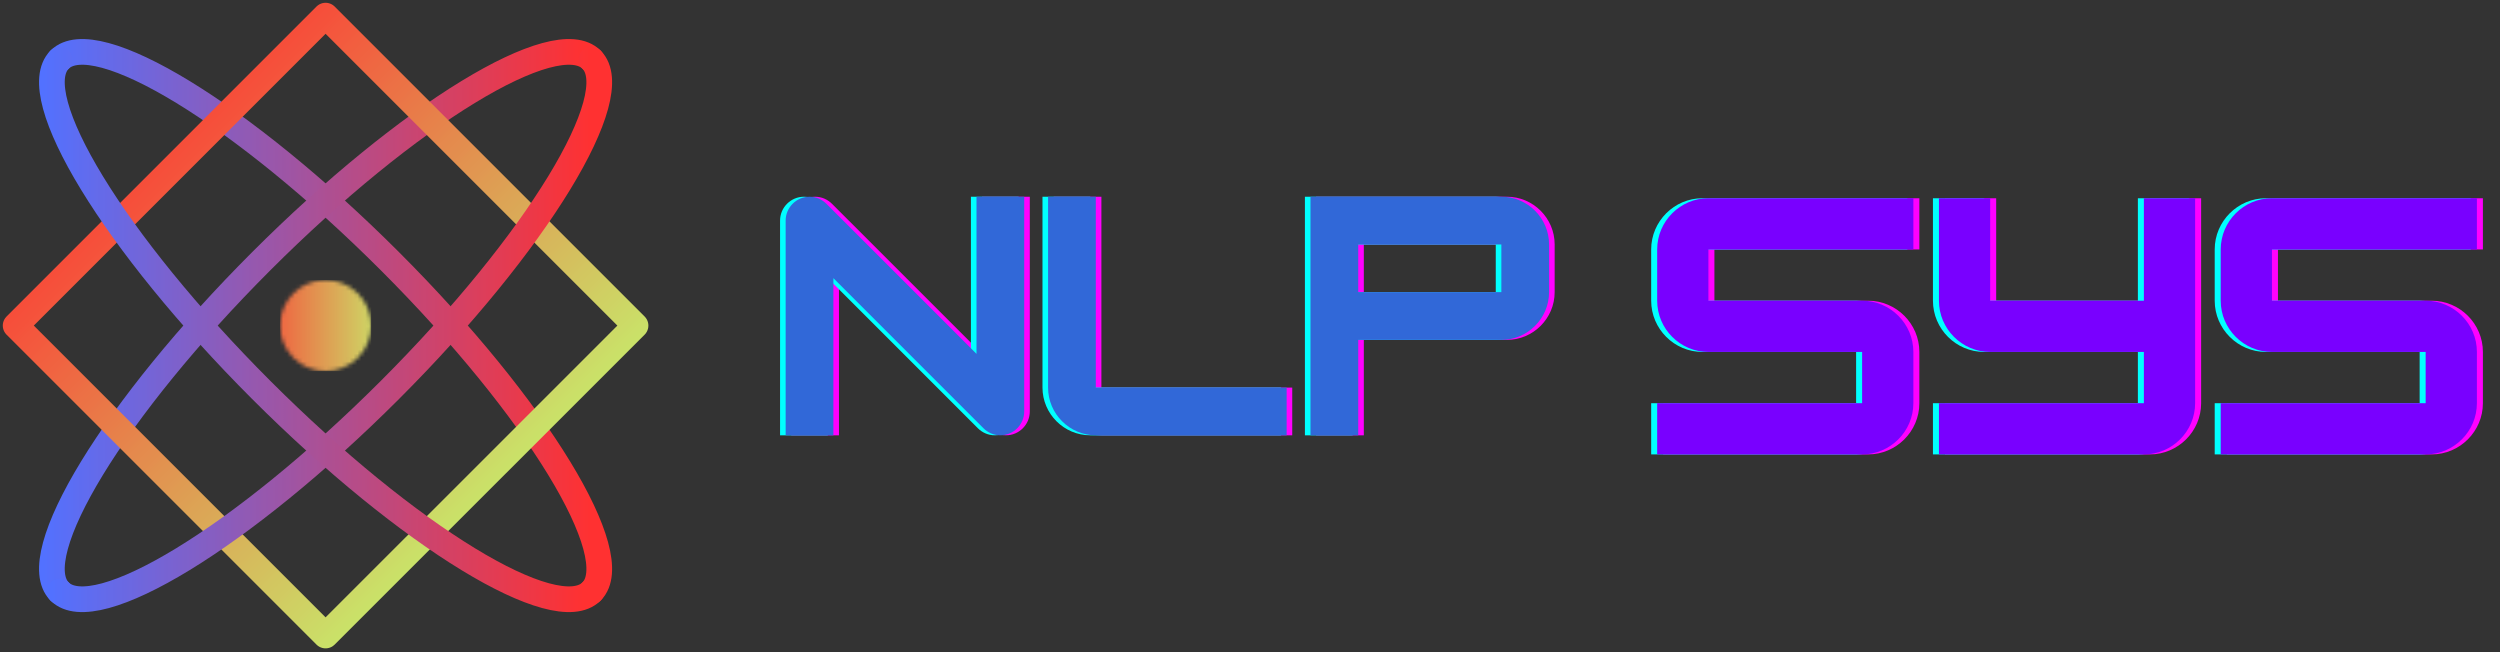 <svg width="640" height="167" viewBox="0 0 640 167" fill="none" xmlns="http://www.w3.org/2000/svg">
<rect x="0" y="0" width="640" height="167" fill="#333333" stroke="none"/>
<path d="M15.264 15.266C24.363 6.167 62.222 29.271 99.821 66.875C137.42 104.474 160.53 142.334 151.431 151.427" stroke="url(#paint0_linear_1233_1943)" stroke-width="6.577" stroke-miterlimit="10" stroke-linecap="round" stroke-linejoin="round"/>
<path d="M15.264 151.427C6.17 142.334 29.274 104.474 66.873 66.875C104.472 29.271 142.331 6.167 151.43 15.266" stroke="url(#paint1_linear_1233_1943)" stroke-width="6.577" stroke-miterlimit="10" stroke-linecap="round" stroke-linejoin="round"/>
<path d="M83.347 4L162.696 83.349L83.347 162.693L4.003 83.349L83.347 4Z" stroke="url(#paint2_linear_1233_1943)" stroke-width="6.577" stroke-miterlimit="10" stroke-linecap="round" stroke-linejoin="round"/>
<mask id="mask0_1233_1943" style="mask-type:luminance" maskUnits="userSpaceOnUse" x="70" y="70" width="27" height="26">
<path d="M70.899 70.661H96.233V95.995H70.899V70.661Z" fill="white"/>
</mask>
<g mask="url(#mask0_1233_1943)">
<mask id="mask1_1233_1943" style="mask-type:luminance" maskUnits="userSpaceOnUse" x="71" y="71" width="25" height="25">
<path d="M95.008 83.349C95.008 84.115 94.93 84.87 94.784 85.625C94.633 86.375 94.415 87.104 94.118 87.807C93.826 88.516 93.467 89.188 93.04 89.828C92.618 90.463 92.133 91.052 91.592 91.594C91.05 92.135 90.462 92.615 89.826 93.042C89.191 93.469 88.519 93.828 87.811 94.12C87.102 94.412 86.373 94.635 85.623 94.781C84.873 94.932 84.113 95.005 83.347 95.005C82.581 95.005 81.826 94.932 81.071 94.781C80.321 94.635 79.592 94.412 78.883 94.12C78.18 93.828 77.508 93.469 76.868 93.042C76.232 92.615 75.644 92.135 75.102 91.594C74.561 91.052 74.076 90.463 73.654 89.828C73.227 89.188 72.868 88.516 72.576 87.807C72.284 87.104 72.061 86.375 71.909 85.625C71.764 84.87 71.686 84.115 71.686 83.349C71.686 82.583 71.764 81.823 71.909 81.073C72.061 80.323 72.284 79.594 72.576 78.885C72.868 78.177 73.227 77.505 73.654 76.87C74.076 76.234 74.561 75.646 75.102 75.104C75.644 74.562 76.232 74.078 76.868 73.651C77.508 73.229 78.18 72.87 78.883 72.578C79.592 72.281 80.321 72.062 81.071 71.912C81.826 71.76 82.581 71.688 83.347 71.688C84.113 71.688 84.873 71.76 85.623 71.912C86.373 72.062 87.102 72.281 87.811 72.578C88.519 72.87 89.191 73.229 89.826 73.651C90.462 74.078 91.05 74.562 91.592 75.104C92.133 75.646 92.618 76.234 93.04 76.87C93.467 77.505 93.826 78.177 94.118 78.885C94.415 79.594 94.633 80.323 94.784 81.073C94.93 81.823 95.008 82.583 95.008 83.349Z" fill="white"/>
</mask>
<g mask="url(#mask1_1233_1943)">
<path d="M71.686 71.688V95.005H95.008V71.688H71.686Z" fill="url(#paint3_linear_1233_1943)"/>
</g>
</g>
<path d="M151.431 15.266C160.53 24.365 137.42 62.224 99.821 99.823C62.222 137.422 24.363 160.526 15.264 151.427" stroke="url(#paint4_linear_1233_1943)" stroke-width="6.577" stroke-miterlimit="10" stroke-linecap="round" stroke-linejoin="round"/>
<path d="M151.43 151.427C142.331 160.526 104.472 137.422 66.873 99.823C29.274 62.224 6.17 24.365 15.264 15.266" stroke="url(#paint5_linear_1233_1943)" stroke-width="6.577" stroke-miterlimit="10" stroke-linecap="round" stroke-linejoin="round"/>
<path d="M214.776 111.437V71.203L253.172 109.604C254.318 110.75 255.844 111.437 257.526 111.437C260.886 111.437 263.631 108.687 263.631 105.328V50.364H251.417V90.593L213.016 52.198C211.875 51.052 210.344 50.364 208.667 50.364C205.308 50.364 202.558 53.114 202.558 56.468V111.437H214.776Z" fill="#FF00FF"/>
<path d="M330.812 111.437V99.224H281.958V50.364H269.739V99.224C269.739 105.942 275.239 111.437 281.958 111.437H330.812Z" fill="#FF00FF"/>
<path d="M385.779 50.364H336.92V111.437H349.139V87.01H385.779C392.498 87.01 397.993 81.51 397.993 74.791V62.578C397.993 55.859 392.498 50.364 385.779 50.364ZM349.139 74.791V62.578H385.779V74.791H349.139Z" fill="#FF00FF"/>
<path d="M211.914 111.437V71.203L250.31 109.604C251.456 110.75 252.982 111.437 254.664 111.437C258.023 111.437 260.768 108.687 260.768 105.328V50.364H248.555V90.593L210.154 52.198C209.013 51.052 207.482 50.364 205.805 50.364C202.445 50.364 199.695 53.114 199.695 56.468V111.437H211.914Z" fill="#00FFFF"/>
<path d="M327.949 111.437V99.224H279.095V50.364H266.876V99.224C266.876 105.942 272.376 111.437 279.095 111.437H327.949Z" fill="#00FFFF"/>
<path d="M382.916 50.364H334.057V111.437H346.275V87.01H382.916C389.635 87.01 395.13 81.51 395.13 74.791V62.578C395.13 55.859 389.635 50.364 382.916 50.364ZM346.275 74.791V62.578H382.916V74.791H346.275Z" fill="#00FFFF"/>
<path d="M213.346 111.437V71.203L251.742 109.604C252.887 110.75 254.413 111.437 256.096 111.437C259.455 111.437 262.2 108.687 262.2 105.328V50.364H249.986V90.593L211.585 52.198C210.445 51.052 208.913 50.364 207.236 50.364C203.877 50.364 201.127 53.114 201.127 56.468V111.437H213.346Z" fill="#3168D8"/>
<path d="M329.381 111.437V99.224H280.526V50.364H268.308V99.224C268.308 105.942 273.808 111.437 280.526 111.437H329.381Z" fill="#3168D8"/>
<path d="M384.348 50.364H335.488V111.437H347.707V87.01H384.348C391.066 87.01 396.561 81.51 396.561 74.791V62.578C396.561 55.859 391.066 50.364 384.348 50.364ZM347.707 74.791V62.578H384.348V74.791H347.707Z" fill="#3168D8"/>
<path d="M491.358 50.748H438.889C431.675 50.748 425.774 56.649 425.774 63.862V76.982C425.774 84.195 431.675 90.097 438.889 90.097H478.238V103.216H425.774V116.331H478.238C485.451 116.331 491.358 110.43 491.358 103.216V90.097C491.358 82.883 485.451 76.982 478.238 76.982H438.889V63.862H491.358V50.748Z" fill="#FF00FF"/>
<path d="M550.371 76.982H511.022V50.748H497.907V76.982C497.907 84.195 503.808 90.097 511.022 90.097H550.371V103.216H497.907V116.331H550.371C557.584 116.331 563.491 110.43 563.491 103.216V50.748H550.371V76.982Z" fill="#FF00FF"/>
<path d="M635.623 50.748H583.155C575.941 50.748 570.04 56.649 570.04 63.862V76.982C570.04 84.195 575.941 90.097 583.155 90.097H622.504V103.216H570.04V116.331H622.504C629.717 116.331 635.623 110.43 635.623 103.216V90.097C635.623 82.883 629.717 76.982 622.504 76.982H583.155V63.862H635.623V50.748Z" fill="#FF00FF"/>
<path d="M488.284 50.748H435.815C428.601 50.748 422.7 56.649 422.7 63.862V76.982C422.7 84.195 428.601 90.097 435.815 90.097H475.164V103.216H422.7V116.331H475.164C482.377 116.331 488.284 110.43 488.284 103.216V90.097C488.284 82.883 482.377 76.982 475.164 76.982H435.815V63.862H488.284V50.748Z" fill="#00FFFF"/>
<path d="M547.297 76.982H507.948V50.748H494.833V76.982C494.833 84.195 500.734 90.097 507.948 90.097H547.297V103.216H494.833V116.331H547.297C554.51 116.331 560.416 110.43 560.416 103.216V50.748H547.297V76.982Z" fill="#00FFFF"/>
<path d="M632.548 50.748H580.079C572.866 50.748 566.965 56.649 566.965 63.862V76.982C566.965 84.195 572.866 90.097 580.079 90.097H619.428V103.216H566.965V116.331H619.428C626.642 116.331 632.548 110.43 632.548 103.216V90.097C632.548 82.883 626.642 76.982 619.428 76.982H580.079V63.862H632.548V50.748Z" fill="#00FFFF"/>
<path d="M489.821 50.748H437.352C430.138 50.748 424.237 56.649 424.237 63.862V76.982C424.237 84.195 430.138 90.097 437.352 90.097H476.701V103.216H424.237V116.331H476.701C483.914 116.331 489.821 110.43 489.821 103.216V90.097C489.821 82.883 483.914 76.982 476.701 76.982H437.352V63.862H489.821V50.748Z" fill="#7900FF"/>
<path d="M548.834 76.982H509.485V50.748H496.37V76.982C496.37 84.195 502.271 90.097 509.485 90.097H548.834V103.216H496.37V116.331H548.834C556.047 116.331 561.953 110.43 561.953 103.216V50.748H548.834V76.982Z" fill="#7900FF"/>
<path d="M634.086 50.748H581.618C574.404 50.748 568.503 56.649 568.503 63.862V76.982C568.503 84.195 574.404 90.097 581.618 90.097H620.966V103.216H568.503V116.331H620.966C628.18 116.331 634.086 110.43 634.086 103.216V90.097C634.086 82.883 628.18 76.982 620.966 76.982H581.618V63.862H634.086V50.748Z" fill="#7900FF"/>
<defs>
<linearGradient id="paint0_linear_1233_1943" x1="11.978" y1="82.358" x2="163.816" y2="82.358" gradientUnits="userSpaceOnUse">
<stop stop-color="#5271FF"/>
<stop offset="0.008" stop-color="#5271FF"/>
<stop offset="0.012" stop-color="#5371FE"/>
<stop offset="0.016" stop-color="#5470FD"/>
<stop offset="0.02" stop-color="#5570FC"/>
<stop offset="0.023" stop-color="#5570FB"/>
<stop offset="0.027" stop-color="#566FFA"/>
<stop offset="0.031" stop-color="#576FF9"/>
<stop offset="0.035" stop-color="#586FF8"/>
<stop offset="0.039" stop-color="#586FF7"/>
<stop offset="0.043" stop-color="#596EF7"/>
<stop offset="0.047" stop-color="#5A6EF6"/>
<stop offset="0.051" stop-color="#5B6EF5"/>
<stop offset="0.055" stop-color="#5B6EF4"/>
<stop offset="0.059" stop-color="#5C6DF3"/>
<stop offset="0.062" stop-color="#5D6DF2"/>
<stop offset="0.066" stop-color="#5E6DF1"/>
<stop offset="0.07" stop-color="#5E6CF0"/>
<stop offset="0.074" stop-color="#5F6CF0"/>
<stop offset="0.078" stop-color="#606CEF"/>
<stop offset="0.082" stop-color="#616CEE"/>
<stop offset="0.086" stop-color="#616BED"/>
<stop offset="0.09" stop-color="#626BEC"/>
<stop offset="0.094" stop-color="#636BEB"/>
<stop offset="0.098" stop-color="#646BEA"/>
<stop offset="0.102" stop-color="#646AE9"/>
<stop offset="0.105" stop-color="#656AE8"/>
<stop offset="0.109" stop-color="#666AE8"/>
<stop offset="0.113" stop-color="#6669E7"/>
<stop offset="0.117" stop-color="#6769E6"/>
<stop offset="0.121" stop-color="#6869E5"/>
<stop offset="0.125" stop-color="#6969E4"/>
<stop offset="0.129" stop-color="#6968E3"/>
<stop offset="0.133" stop-color="#6A68E2"/>
<stop offset="0.137" stop-color="#6B68E1"/>
<stop offset="0.141" stop-color="#6C68E1"/>
<stop offset="0.145" stop-color="#6C67E0"/>
<stop offset="0.148" stop-color="#6D67DF"/>
<stop offset="0.152" stop-color="#6E67DE"/>
<stop offset="0.156" stop-color="#6F66DD"/>
<stop offset="0.16" stop-color="#6F66DC"/>
<stop offset="0.164" stop-color="#7066DB"/>
<stop offset="0.168" stop-color="#7166DA"/>
<stop offset="0.172" stop-color="#7265DA"/>
<stop offset="0.176" stop-color="#7265D9"/>
<stop offset="0.18" stop-color="#7365D8"/>
<stop offset="0.184" stop-color="#7464D7"/>
<stop offset="0.188" stop-color="#7564D6"/>
<stop offset="0.191" stop-color="#7564D5"/>
<stop offset="0.195" stop-color="#7664D4"/>
<stop offset="0.199" stop-color="#7763D3"/>
<stop offset="0.203" stop-color="#7763D2"/>
<stop offset="0.207" stop-color="#7863D2"/>
<stop offset="0.211" stop-color="#7963D1"/>
<stop offset="0.215" stop-color="#7A62D0"/>
<stop offset="0.219" stop-color="#7A62CF"/>
<stop offset="0.223" stop-color="#7B62CE"/>
<stop offset="0.227" stop-color="#7C61CD"/>
<stop offset="0.23" stop-color="#7D61CC"/>
<stop offset="0.234" stop-color="#7D61CB"/>
<stop offset="0.238" stop-color="#7E61CB"/>
<stop offset="0.242" stop-color="#7F60CA"/>
<stop offset="0.246" stop-color="#8060C9"/>
<stop offset="0.25" stop-color="#8060C8"/>
<stop offset="0.254" stop-color="#8160C7"/>
<stop offset="0.258" stop-color="#825FC6"/>
<stop offset="0.262" stop-color="#835FC5"/>
<stop offset="0.266" stop-color="#835FC4"/>
<stop offset="0.27" stop-color="#845EC3"/>
<stop offset="0.273" stop-color="#855EC3"/>
<stop offset="0.277" stop-color="#865EC2"/>
<stop offset="0.281" stop-color="#865EC1"/>
<stop offset="0.285" stop-color="#875DC0"/>
<stop offset="0.289" stop-color="#885DBF"/>
<stop offset="0.293" stop-color="#885DBE"/>
<stop offset="0.297" stop-color="#895DBD"/>
<stop offset="0.301" stop-color="#8A5CBC"/>
<stop offset="0.305" stop-color="#8B5CBC"/>
<stop offset="0.309" stop-color="#8B5CBB"/>
<stop offset="0.312" stop-color="#8C5BBA"/>
<stop offset="0.316" stop-color="#8D5BB9"/>
<stop offset="0.32" stop-color="#8E5BB8"/>
<stop offset="0.324" stop-color="#8E5BB7"/>
<stop offset="0.328" stop-color="#8F5AB6"/>
<stop offset="0.332" stop-color="#905AB5"/>
<stop offset="0.336" stop-color="#915AB4"/>
<stop offset="0.34" stop-color="#915AB4"/>
<stop offset="0.344" stop-color="#9259B3"/>
<stop offset="0.348" stop-color="#9359B2"/>
<stop offset="0.352" stop-color="#9459B1"/>
<stop offset="0.355" stop-color="#9458B0"/>
<stop offset="0.359" stop-color="#9558AF"/>
<stop offset="0.363" stop-color="#9658AE"/>
<stop offset="0.367" stop-color="#9758AD"/>
<stop offset="0.371" stop-color="#9757AD"/>
<stop offset="0.375" stop-color="#9857AC"/>
<stop offset="0.379" stop-color="#9957AB"/>
<stop offset="0.383" stop-color="#9A57AA"/>
<stop offset="0.387" stop-color="#9A56A9"/>
<stop offset="0.391" stop-color="#9B56A8"/>
<stop offset="0.395" stop-color="#9C56A7"/>
<stop offset="0.398" stop-color="#9C55A6"/>
<stop offset="0.402" stop-color="#9D55A5"/>
<stop offset="0.406" stop-color="#9E55A5"/>
<stop offset="0.41" stop-color="#9F55A4"/>
<stop offset="0.414" stop-color="#9F54A3"/>
<stop offset="0.418" stop-color="#A054A2"/>
<stop offset="0.422" stop-color="#A154A1"/>
<stop offset="0.426" stop-color="#A254A0"/>
<stop offset="0.43" stop-color="#A2539F"/>
<stop offset="0.434" stop-color="#A3539E"/>
<stop offset="0.438" stop-color="#A4539E"/>
<stop offset="0.441" stop-color="#A5529D"/>
<stop offset="0.445" stop-color="#A5529C"/>
<stop offset="0.449" stop-color="#A6529B"/>
<stop offset="0.453" stop-color="#A7529A"/>
<stop offset="0.457" stop-color="#A85199"/>
<stop offset="0.461" stop-color="#A85198"/>
<stop offset="0.465" stop-color="#A95197"/>
<stop offset="0.469" stop-color="#AA5197"/>
<stop offset="0.473" stop-color="#AB5096"/>
<stop offset="0.477" stop-color="#AB5095"/>
<stop offset="0.48" stop-color="#AC5094"/>
<stop offset="0.484" stop-color="#AD4F93"/>
<stop offset="0.488" stop-color="#AD4F92"/>
<stop offset="0.492" stop-color="#AE4F91"/>
<stop offset="0.496" stop-color="#AF4F90"/>
<stop offset="0.5" stop-color="#B04E8F"/>
<stop offset="0.504" stop-color="#B04E8F"/>
<stop offset="0.508" stop-color="#B14E8E"/>
<stop offset="0.512" stop-color="#B24D8D"/>
<stop offset="0.516" stop-color="#B34D8C"/>
<stop offset="0.52" stop-color="#B34D8B"/>
<stop offset="0.523" stop-color="#B44D8A"/>
<stop offset="0.527" stop-color="#B54C89"/>
<stop offset="0.531" stop-color="#B64C88"/>
<stop offset="0.535" stop-color="#B64C88"/>
<stop offset="0.539" stop-color="#B74C87"/>
<stop offset="0.543" stop-color="#B84B86"/>
<stop offset="0.547" stop-color="#B94B85"/>
<stop offset="0.551" stop-color="#B94B84"/>
<stop offset="0.555" stop-color="#BA4A83"/>
<stop offset="0.559" stop-color="#BB4A82"/>
<stop offset="0.562" stop-color="#BC4A81"/>
<stop offset="0.566" stop-color="#BC4A80"/>
<stop offset="0.57" stop-color="#BD4980"/>
<stop offset="0.574" stop-color="#BE497F"/>
<stop offset="0.578" stop-color="#BE497E"/>
<stop offset="0.582" stop-color="#BF497D"/>
<stop offset="0.586" stop-color="#C0487C"/>
<stop offset="0.59" stop-color="#C1487B"/>
<stop offset="0.594" stop-color="#C1487A"/>
<stop offset="0.598" stop-color="#C24779"/>
<stop offset="0.602" stop-color="#C34779"/>
<stop offset="0.605" stop-color="#C44778"/>
<stop offset="0.609" stop-color="#C44777"/>
<stop offset="0.613" stop-color="#C54676"/>
<stop offset="0.617" stop-color="#C64675"/>
<stop offset="0.621" stop-color="#C74674"/>
<stop offset="0.625" stop-color="#C74673"/>
<stop offset="0.629" stop-color="#C84572"/>
<stop offset="0.633" stop-color="#C94571"/>
<stop offset="0.637" stop-color="#CA4571"/>
<stop offset="0.641" stop-color="#CA4470"/>
<stop offset="0.645" stop-color="#CB446F"/>
<stop offset="0.648" stop-color="#CC446E"/>
<stop offset="0.652" stop-color="#CD446D"/>
<stop offset="0.656" stop-color="#CD436C"/>
<stop offset="0.66" stop-color="#CE436B"/>
<stop offset="0.664" stop-color="#CF436A"/>
<stop offset="0.668" stop-color="#D0436A"/>
<stop offset="0.672" stop-color="#D04269"/>
<stop offset="0.676" stop-color="#D14268"/>
<stop offset="0.68" stop-color="#D24267"/>
<stop offset="0.684" stop-color="#D24166"/>
<stop offset="0.688" stop-color="#D34165"/>
<stop offset="0.691" stop-color="#D44164"/>
<stop offset="0.695" stop-color="#D54163"/>
<stop offset="0.699" stop-color="#D54063"/>
<stop offset="0.703" stop-color="#D64062"/>
<stop offset="0.707" stop-color="#D74061"/>
<stop offset="0.711" stop-color="#D84060"/>
<stop offset="0.715" stop-color="#D83F5F"/>
<stop offset="0.719" stop-color="#D93F5E"/>
<stop offset="0.723" stop-color="#DA3F5D"/>
<stop offset="0.727" stop-color="#DB3E5C"/>
<stop offset="0.73" stop-color="#DB3E5B"/>
<stop offset="0.734" stop-color="#DC3E5B"/>
<stop offset="0.738" stop-color="#DD3E5A"/>
<stop offset="0.742" stop-color="#DE3D59"/>
<stop offset="0.746" stop-color="#DE3D58"/>
<stop offset="0.75" stop-color="#DF3D57"/>
<stop offset="0.754" stop-color="#E03D56"/>
<stop offset="0.758" stop-color="#E13C55"/>
<stop offset="0.762" stop-color="#E13C54"/>
<stop offset="0.766" stop-color="#E23C54"/>
<stop offset="0.77" stop-color="#E33B53"/>
<stop offset="0.773" stop-color="#E33B52"/>
<stop offset="0.777" stop-color="#E43B51"/>
<stop offset="0.781" stop-color="#E53B50"/>
<stop offset="0.785" stop-color="#E63A4F"/>
<stop offset="0.789" stop-color="#E63A4E"/>
<stop offset="0.793" stop-color="#E73A4D"/>
<stop offset="0.797" stop-color="#E83A4C"/>
<stop offset="0.801" stop-color="#E9394C"/>
<stop offset="0.805" stop-color="#E9394B"/>
<stop offset="0.809" stop-color="#EA394A"/>
<stop offset="0.812" stop-color="#EB3849"/>
<stop offset="0.816" stop-color="#EC3848"/>
<stop offset="0.82" stop-color="#EC3847"/>
<stop offset="0.824" stop-color="#ED3846"/>
<stop offset="0.828" stop-color="#EE3745"/>
<stop offset="0.832" stop-color="#EF3745"/>
<stop offset="0.836" stop-color="#EF3744"/>
<stop offset="0.84" stop-color="#F03643"/>
<stop offset="0.844" stop-color="#F13642"/>
<stop offset="0.848" stop-color="#F23641"/>
<stop offset="0.852" stop-color="#F23640"/>
<stop offset="0.855" stop-color="#F3353F"/>
<stop offset="0.859" stop-color="#F4353E"/>
<stop offset="0.863" stop-color="#F4353D"/>
<stop offset="0.867" stop-color="#F5353D"/>
<stop offset="0.871" stop-color="#F6343C"/>
<stop offset="0.875" stop-color="#F7343B"/>
<stop offset="0.879" stop-color="#F7343A"/>
<stop offset="0.883" stop-color="#F83339"/>
<stop offset="0.887" stop-color="#F93338"/>
<stop offset="0.891" stop-color="#FA3337"/>
<stop offset="0.895" stop-color="#FA3336"/>
<stop offset="0.898" stop-color="#FB3236"/>
<stop offset="0.902" stop-color="#FC3235"/>
<stop offset="0.906" stop-color="#FD3234"/>
<stop offset="0.91" stop-color="#FD3233"/>
<stop offset="0.914" stop-color="#FE3132"/>
<stop offset="0.918" stop-color="#FF3131"/>
<stop offset="0.922" stop-color="#FF3131"/>
<stop offset="0.938" stop-color="#FF3131"/>
<stop offset="1" stop-color="#FF3131"/>
</linearGradient>
<linearGradient id="paint1_linear_1233_1943" x1="2.879" y1="82.358" x2="154.717" y2="82.358" gradientUnits="userSpaceOnUse">
<stop stop-color="#5271FF"/>
<stop offset="0.031" stop-color="#5271FF"/>
<stop offset="0.047" stop-color="#5271FF"/>
<stop offset="0.055" stop-color="#5271FF"/>
<stop offset="0.059" stop-color="#5371FE"/>
<stop offset="0.062" stop-color="#5470FD"/>
<stop offset="0.066" stop-color="#5570FC"/>
<stop offset="0.07" stop-color="#5570FB"/>
<stop offset="0.074" stop-color="#566FFA"/>
<stop offset="0.078" stop-color="#576FF9"/>
<stop offset="0.082" stop-color="#586FF8"/>
<stop offset="0.086" stop-color="#586FF7"/>
<stop offset="0.09" stop-color="#596EF7"/>
<stop offset="0.094" stop-color="#5A6EF6"/>
<stop offset="0.098" stop-color="#5B6EF5"/>
<stop offset="0.102" stop-color="#5B6EF4"/>
<stop offset="0.105" stop-color="#5C6DF3"/>
<stop offset="0.109" stop-color="#5D6DF2"/>
<stop offset="0.113" stop-color="#5E6DF1"/>
<stop offset="0.117" stop-color="#5E6CF0"/>
<stop offset="0.121" stop-color="#5F6CF0"/>
<stop offset="0.125" stop-color="#606CEF"/>
<stop offset="0.129" stop-color="#616CEE"/>
<stop offset="0.133" stop-color="#616BED"/>
<stop offset="0.137" stop-color="#626BEC"/>
<stop offset="0.141" stop-color="#636BEB"/>
<stop offset="0.145" stop-color="#646BEA"/>
<stop offset="0.148" stop-color="#646AE9"/>
<stop offset="0.152" stop-color="#656AE8"/>
<stop offset="0.156" stop-color="#666AE8"/>
<stop offset="0.16" stop-color="#6669E7"/>
<stop offset="0.164" stop-color="#6769E6"/>
<stop offset="0.168" stop-color="#6869E5"/>
<stop offset="0.172" stop-color="#6969E4"/>
<stop offset="0.176" stop-color="#6968E3"/>
<stop offset="0.18" stop-color="#6A68E2"/>
<stop offset="0.184" stop-color="#6B68E1"/>
<stop offset="0.188" stop-color="#6C68E1"/>
<stop offset="0.191" stop-color="#6C67E0"/>
<stop offset="0.195" stop-color="#6D67DF"/>
<stop offset="0.199" stop-color="#6E67DE"/>
<stop offset="0.203" stop-color="#6F66DD"/>
<stop offset="0.207" stop-color="#6F66DC"/>
<stop offset="0.211" stop-color="#7066DB"/>
<stop offset="0.215" stop-color="#7166DA"/>
<stop offset="0.219" stop-color="#7265DA"/>
<stop offset="0.223" stop-color="#7265D9"/>
<stop offset="0.227" stop-color="#7365D8"/>
<stop offset="0.23" stop-color="#7464D7"/>
<stop offset="0.234" stop-color="#7564D6"/>
<stop offset="0.238" stop-color="#7564D5"/>
<stop offset="0.242" stop-color="#7664D4"/>
<stop offset="0.246" stop-color="#7763D3"/>
<stop offset="0.25" stop-color="#7763D2"/>
<stop offset="0.254" stop-color="#7863D2"/>
<stop offset="0.258" stop-color="#7963D1"/>
<stop offset="0.262" stop-color="#7A62D0"/>
<stop offset="0.266" stop-color="#7A62CF"/>
<stop offset="0.27" stop-color="#7B62CE"/>
<stop offset="0.273" stop-color="#7C61CD"/>
<stop offset="0.277" stop-color="#7D61CC"/>
<stop offset="0.281" stop-color="#7D61CB"/>
<stop offset="0.285" stop-color="#7E61CB"/>
<stop offset="0.289" stop-color="#7F60CA"/>
<stop offset="0.293" stop-color="#8060C9"/>
<stop offset="0.297" stop-color="#8060C8"/>
<stop offset="0.301" stop-color="#8160C7"/>
<stop offset="0.305" stop-color="#825FC6"/>
<stop offset="0.309" stop-color="#835FC5"/>
<stop offset="0.312" stop-color="#835FC4"/>
<stop offset="0.316" stop-color="#845EC3"/>
<stop offset="0.32" stop-color="#855EC3"/>
<stop offset="0.324" stop-color="#865EC2"/>
<stop offset="0.328" stop-color="#865EC1"/>
<stop offset="0.332" stop-color="#875DC0"/>
<stop offset="0.336" stop-color="#885DBF"/>
<stop offset="0.34" stop-color="#885DBE"/>
<stop offset="0.344" stop-color="#895DBD"/>
<stop offset="0.348" stop-color="#8A5CBC"/>
<stop offset="0.352" stop-color="#8B5CBC"/>
<stop offset="0.355" stop-color="#8B5CBB"/>
<stop offset="0.359" stop-color="#8C5BBA"/>
<stop offset="0.363" stop-color="#8D5BB9"/>
<stop offset="0.367" stop-color="#8E5BB8"/>
<stop offset="0.371" stop-color="#8E5BB7"/>
<stop offset="0.375" stop-color="#8F5AB6"/>
<stop offset="0.379" stop-color="#905AB5"/>
<stop offset="0.383" stop-color="#915AB4"/>
<stop offset="0.387" stop-color="#915AB4"/>
<stop offset="0.391" stop-color="#9259B3"/>
<stop offset="0.395" stop-color="#9359B2"/>
<stop offset="0.398" stop-color="#9459B1"/>
<stop offset="0.402" stop-color="#9458B0"/>
<stop offset="0.406" stop-color="#9558AF"/>
<stop offset="0.41" stop-color="#9658AE"/>
<stop offset="0.414" stop-color="#9758AD"/>
<stop offset="0.418" stop-color="#9757AD"/>
<stop offset="0.422" stop-color="#9857AC"/>
<stop offset="0.426" stop-color="#9957AB"/>
<stop offset="0.43" stop-color="#9A57AA"/>
<stop offset="0.434" stop-color="#9A56A9"/>
<stop offset="0.438" stop-color="#9B56A8"/>
<stop offset="0.441" stop-color="#9C56A7"/>
<stop offset="0.445" stop-color="#9C55A6"/>
<stop offset="0.449" stop-color="#9D55A5"/>
<stop offset="0.453" stop-color="#9E55A5"/>
<stop offset="0.457" stop-color="#9F55A4"/>
<stop offset="0.461" stop-color="#9F54A3"/>
<stop offset="0.465" stop-color="#A054A2"/>
<stop offset="0.469" stop-color="#A154A1"/>
<stop offset="0.473" stop-color="#A254A0"/>
<stop offset="0.477" stop-color="#A2539F"/>
<stop offset="0.48" stop-color="#A3539E"/>
<stop offset="0.484" stop-color="#A4539E"/>
<stop offset="0.488" stop-color="#A5529D"/>
<stop offset="0.492" stop-color="#A5529C"/>
<stop offset="0.496" stop-color="#A6529B"/>
<stop offset="0.5" stop-color="#A7529A"/>
<stop offset="0.504" stop-color="#A85199"/>
<stop offset="0.508" stop-color="#A85198"/>
<stop offset="0.512" stop-color="#A95197"/>
<stop offset="0.516" stop-color="#AA5197"/>
<stop offset="0.52" stop-color="#AB5096"/>
<stop offset="0.523" stop-color="#AB5095"/>
<stop offset="0.527" stop-color="#AC5094"/>
<stop offset="0.531" stop-color="#AD4F93"/>
<stop offset="0.535" stop-color="#AD4F92"/>
<stop offset="0.539" stop-color="#AE4F91"/>
<stop offset="0.543" stop-color="#AF4F90"/>
<stop offset="0.547" stop-color="#B04E8F"/>
<stop offset="0.551" stop-color="#B04E8F"/>
<stop offset="0.555" stop-color="#B14E8E"/>
<stop offset="0.559" stop-color="#B24D8D"/>
<stop offset="0.562" stop-color="#B34D8C"/>
<stop offset="0.566" stop-color="#B34D8B"/>
<stop offset="0.57" stop-color="#B44D8A"/>
<stop offset="0.574" stop-color="#B54C89"/>
<stop offset="0.578" stop-color="#B64C88"/>
<stop offset="0.582" stop-color="#B64C88"/>
<stop offset="0.586" stop-color="#B74C87"/>
<stop offset="0.59" stop-color="#B84B86"/>
<stop offset="0.594" stop-color="#B94B85"/>
<stop offset="0.598" stop-color="#B94B84"/>
<stop offset="0.602" stop-color="#BA4A83"/>
<stop offset="0.605" stop-color="#BB4A82"/>
<stop offset="0.609" stop-color="#BC4A81"/>
<stop offset="0.613" stop-color="#BC4A80"/>
<stop offset="0.617" stop-color="#BD4980"/>
<stop offset="0.621" stop-color="#BE497F"/>
<stop offset="0.625" stop-color="#BE497E"/>
<stop offset="0.629" stop-color="#BF497D"/>
<stop offset="0.633" stop-color="#C0487C"/>
<stop offset="0.637" stop-color="#C1487B"/>
<stop offset="0.641" stop-color="#C1487A"/>
<stop offset="0.645" stop-color="#C24779"/>
<stop offset="0.648" stop-color="#C34779"/>
<stop offset="0.652" stop-color="#C44778"/>
<stop offset="0.656" stop-color="#C44777"/>
<stop offset="0.66" stop-color="#C54676"/>
<stop offset="0.664" stop-color="#C64675"/>
<stop offset="0.668" stop-color="#C74674"/>
<stop offset="0.672" stop-color="#C74673"/>
<stop offset="0.676" stop-color="#C84572"/>
<stop offset="0.68" stop-color="#C94571"/>
<stop offset="0.684" stop-color="#CA4571"/>
<stop offset="0.688" stop-color="#CA4470"/>
<stop offset="0.691" stop-color="#CB446F"/>
<stop offset="0.695" stop-color="#CC446E"/>
<stop offset="0.699" stop-color="#CD446D"/>
<stop offset="0.703" stop-color="#CD436C"/>
<stop offset="0.707" stop-color="#CE436B"/>
<stop offset="0.711" stop-color="#CF436A"/>
<stop offset="0.715" stop-color="#D0436A"/>
<stop offset="0.719" stop-color="#D04269"/>
<stop offset="0.723" stop-color="#D14268"/>
<stop offset="0.727" stop-color="#D24267"/>
<stop offset="0.73" stop-color="#D24166"/>
<stop offset="0.734" stop-color="#D34165"/>
<stop offset="0.738" stop-color="#D44164"/>
<stop offset="0.742" stop-color="#D54163"/>
<stop offset="0.746" stop-color="#D54063"/>
<stop offset="0.75" stop-color="#D64062"/>
<stop offset="0.754" stop-color="#D74061"/>
<stop offset="0.758" stop-color="#D84060"/>
<stop offset="0.762" stop-color="#D83F5F"/>
<stop offset="0.766" stop-color="#D93F5E"/>
<stop offset="0.77" stop-color="#DA3F5D"/>
<stop offset="0.773" stop-color="#DB3E5C"/>
<stop offset="0.777" stop-color="#DB3E5B"/>
<stop offset="0.781" stop-color="#DC3E5B"/>
<stop offset="0.785" stop-color="#DD3E5A"/>
<stop offset="0.789" stop-color="#DE3D59"/>
<stop offset="0.793" stop-color="#DE3D58"/>
<stop offset="0.797" stop-color="#DF3D57"/>
<stop offset="0.801" stop-color="#E03D56"/>
<stop offset="0.805" stop-color="#E13C55"/>
<stop offset="0.809" stop-color="#E13C54"/>
<stop offset="0.812" stop-color="#E23C54"/>
<stop offset="0.816" stop-color="#E33B53"/>
<stop offset="0.82" stop-color="#E33B52"/>
<stop offset="0.824" stop-color="#E43B51"/>
<stop offset="0.828" stop-color="#E53B50"/>
<stop offset="0.832" stop-color="#E63A4F"/>
<stop offset="0.836" stop-color="#E63A4E"/>
<stop offset="0.84" stop-color="#E73A4D"/>
<stop offset="0.844" stop-color="#E83A4C"/>
<stop offset="0.848" stop-color="#E9394C"/>
<stop offset="0.852" stop-color="#E9394B"/>
<stop offset="0.855" stop-color="#EA394A"/>
<stop offset="0.859" stop-color="#EB3849"/>
<stop offset="0.863" stop-color="#EC3848"/>
<stop offset="0.867" stop-color="#EC3847"/>
<stop offset="0.871" stop-color="#ED3846"/>
<stop offset="0.875" stop-color="#EE3745"/>
<stop offset="0.879" stop-color="#EF3745"/>
<stop offset="0.883" stop-color="#EF3744"/>
<stop offset="0.887" stop-color="#F03643"/>
<stop offset="0.891" stop-color="#F13642"/>
<stop offset="0.895" stop-color="#F23641"/>
<stop offset="0.898" stop-color="#F23640"/>
<stop offset="0.902" stop-color="#F3353F"/>
<stop offset="0.906" stop-color="#F4353E"/>
<stop offset="0.91" stop-color="#F4353D"/>
<stop offset="0.914" stop-color="#F5353D"/>
<stop offset="0.918" stop-color="#F6343C"/>
<stop offset="0.922" stop-color="#F7343B"/>
<stop offset="0.926" stop-color="#F7343A"/>
<stop offset="0.93" stop-color="#F83339"/>
<stop offset="0.934" stop-color="#F93338"/>
<stop offset="0.938" stop-color="#FA3337"/>
<stop offset="0.941" stop-color="#FA3336"/>
<stop offset="0.945" stop-color="#FB3236"/>
<stop offset="0.949" stop-color="#FC3235"/>
<stop offset="0.953" stop-color="#FD3234"/>
<stop offset="0.957" stop-color="#FD3233"/>
<stop offset="0.961" stop-color="#FE3132"/>
<stop offset="0.965" stop-color="#FF3131"/>
<stop offset="0.969" stop-color="#FF3131"/>
<stop offset="1" stop-color="#FF3131"/>
</linearGradient>
<linearGradient id="paint2_linear_1233_1943" x1="1.675" y1="1.676" x2="165.019" y2="165.02" gradientUnits="userSpaceOnUse">
<stop stop-color="#FF3131"/>
<stop offset="0.125" stop-color="#FF3131"/>
<stop offset="0.141" stop-color="#FF3131"/>
<stop offset="0.148" stop-color="#FF3131"/>
<stop offset="0.152" stop-color="#FE3331"/>
<stop offset="0.156" stop-color="#FE3432"/>
<stop offset="0.16" stop-color="#FE3532"/>
<stop offset="0.164" stop-color="#FD3633"/>
<stop offset="0.168" stop-color="#FD3733"/>
<stop offset="0.172" stop-color="#FD3833"/>
<stop offset="0.176" stop-color="#FC3934"/>
<stop offset="0.18" stop-color="#FC3B34"/>
<stop offset="0.184" stop-color="#FC3C34"/>
<stop offset="0.188" stop-color="#FB3D35"/>
<stop offset="0.191" stop-color="#FB3E35"/>
<stop offset="0.195" stop-color="#FB3F35"/>
<stop offset="0.199" stop-color="#FA4036"/>
<stop offset="0.203" stop-color="#FA4136"/>
<stop offset="0.207" stop-color="#FA4236"/>
<stop offset="0.211" stop-color="#F94437"/>
<stop offset="0.215" stop-color="#F94537"/>
<stop offset="0.219" stop-color="#F94638"/>
<stop offset="0.223" stop-color="#F84738"/>
<stop offset="0.227" stop-color="#F84838"/>
<stop offset="0.23" stop-color="#F84939"/>
<stop offset="0.234" stop-color="#F74A39"/>
<stop offset="0.238" stop-color="#F74C39"/>
<stop offset="0.242" stop-color="#F74D3A"/>
<stop offset="0.246" stop-color="#F64E3A"/>
<stop offset="0.25" stop-color="#F64F3A"/>
<stop offset="0.254" stop-color="#F6503B"/>
<stop offset="0.258" stop-color="#F5513B"/>
<stop offset="0.262" stop-color="#F5523B"/>
<stop offset="0.266" stop-color="#F5533C"/>
<stop offset="0.27" stop-color="#F4553C"/>
<stop offset="0.273" stop-color="#F4563D"/>
<stop offset="0.277" stop-color="#F4573D"/>
<stop offset="0.281" stop-color="#F3583D"/>
<stop offset="0.285" stop-color="#F3593E"/>
<stop offset="0.289" stop-color="#F35A3E"/>
<stop offset="0.293" stop-color="#F25B3E"/>
<stop offset="0.297" stop-color="#F25D3F"/>
<stop offset="0.301" stop-color="#F25E3F"/>
<stop offset="0.305" stop-color="#F15F3F"/>
<stop offset="0.309" stop-color="#F16040"/>
<stop offset="0.312" stop-color="#F16140"/>
<stop offset="0.316" stop-color="#F06240"/>
<stop offset="0.32" stop-color="#F06341"/>
<stop offset="0.324" stop-color="#F06441"/>
<stop offset="0.328" stop-color="#EF6642"/>
<stop offset="0.332" stop-color="#EF6742"/>
<stop offset="0.336" stop-color="#EE6842"/>
<stop offset="0.34" stop-color="#EE6943"/>
<stop offset="0.344" stop-color="#EE6A43"/>
<stop offset="0.348" stop-color="#ED6B43"/>
<stop offset="0.352" stop-color="#ED6C44"/>
<stop offset="0.355" stop-color="#ED6D44"/>
<stop offset="0.359" stop-color="#EC6F44"/>
<stop offset="0.363" stop-color="#EC7045"/>
<stop offset="0.367" stop-color="#EC7145"/>
<stop offset="0.371" stop-color="#EB7245"/>
<stop offset="0.375" stop-color="#EB7346"/>
<stop offset="0.379" stop-color="#EB7446"/>
<stop offset="0.383" stop-color="#EA7547"/>
<stop offset="0.387" stop-color="#EA7747"/>
<stop offset="0.391" stop-color="#EA7847"/>
<stop offset="0.395" stop-color="#E97948"/>
<stop offset="0.398" stop-color="#E97A48"/>
<stop offset="0.402" stop-color="#E97B48"/>
<stop offset="0.406" stop-color="#E87C49"/>
<stop offset="0.41" stop-color="#E87D49"/>
<stop offset="0.414" stop-color="#E87E49"/>
<stop offset="0.418" stop-color="#E7804A"/>
<stop offset="0.422" stop-color="#E7814A"/>
<stop offset="0.426" stop-color="#E7824A"/>
<stop offset="0.43" stop-color="#E6834B"/>
<stop offset="0.434" stop-color="#E6844B"/>
<stop offset="0.438" stop-color="#E6854C"/>
<stop offset="0.441" stop-color="#E5864C"/>
<stop offset="0.445" stop-color="#E5884C"/>
<stop offset="0.449" stop-color="#E5894D"/>
<stop offset="0.453" stop-color="#E48A4D"/>
<stop offset="0.457" stop-color="#E48B4D"/>
<stop offset="0.461" stop-color="#E48C4E"/>
<stop offset="0.465" stop-color="#E38D4E"/>
<stop offset="0.469" stop-color="#E38E4E"/>
<stop offset="0.473" stop-color="#E38F4F"/>
<stop offset="0.477" stop-color="#E2914F"/>
<stop offset="0.48" stop-color="#E2924F"/>
<stop offset="0.484" stop-color="#E29350"/>
<stop offset="0.488" stop-color="#E19450"/>
<stop offset="0.492" stop-color="#E19551"/>
<stop offset="0.496" stop-color="#E19651"/>
<stop offset="0.5" stop-color="#E09751"/>
<stop offset="0.504" stop-color="#E09852"/>
<stop offset="0.508" stop-color="#E09A52"/>
<stop offset="0.512" stop-color="#DF9B52"/>
<stop offset="0.516" stop-color="#DF9C53"/>
<stop offset="0.52" stop-color="#DE9D53"/>
<stop offset="0.523" stop-color="#DE9E53"/>
<stop offset="0.527" stop-color="#DE9F54"/>
<stop offset="0.531" stop-color="#DDA054"/>
<stop offset="0.535" stop-color="#DDA254"/>
<stop offset="0.539" stop-color="#DDA355"/>
<stop offset="0.543" stop-color="#DCA455"/>
<stop offset="0.547" stop-color="#DCA556"/>
<stop offset="0.551" stop-color="#DCA656"/>
<stop offset="0.555" stop-color="#DBA756"/>
<stop offset="0.559" stop-color="#DBA857"/>
<stop offset="0.562" stop-color="#DBA957"/>
<stop offset="0.566" stop-color="#DAAB57"/>
<stop offset="0.57" stop-color="#DAAC58"/>
<stop offset="0.574" stop-color="#DAAD58"/>
<stop offset="0.578" stop-color="#D9AE58"/>
<stop offset="0.582" stop-color="#D9AF59"/>
<stop offset="0.586" stop-color="#D9B059"/>
<stop offset="0.59" stop-color="#D8B159"/>
<stop offset="0.594" stop-color="#D8B35A"/>
<stop offset="0.598" stop-color="#D8B45A"/>
<stop offset="0.602" stop-color="#D7B55B"/>
<stop offset="0.605" stop-color="#D7B65B"/>
<stop offset="0.609" stop-color="#D7B75B"/>
<stop offset="0.613" stop-color="#D6B85C"/>
<stop offset="0.617" stop-color="#D6B95C"/>
<stop offset="0.621" stop-color="#D6BA5C"/>
<stop offset="0.625" stop-color="#D5BC5D"/>
<stop offset="0.629" stop-color="#D5BD5D"/>
<stop offset="0.633" stop-color="#D5BE5D"/>
<stop offset="0.637" stop-color="#D4BF5E"/>
<stop offset="0.641" stop-color="#D4C05E"/>
<stop offset="0.645" stop-color="#D4C15E"/>
<stop offset="0.648" stop-color="#D3C25F"/>
<stop offset="0.652" stop-color="#D3C35F"/>
<stop offset="0.656" stop-color="#D3C560"/>
<stop offset="0.66" stop-color="#D2C660"/>
<stop offset="0.664" stop-color="#D2C760"/>
<stop offset="0.668" stop-color="#D2C861"/>
<stop offset="0.672" stop-color="#D1C961"/>
<stop offset="0.676" stop-color="#D1CA61"/>
<stop offset="0.68" stop-color="#D1CB62"/>
<stop offset="0.684" stop-color="#D0CD62"/>
<stop offset="0.688" stop-color="#D0CE62"/>
<stop offset="0.691" stop-color="#D0CF63"/>
<stop offset="0.695" stop-color="#CFD063"/>
<stop offset="0.699" stop-color="#CFD163"/>
<stop offset="0.703" stop-color="#CFD264"/>
<stop offset="0.707" stop-color="#CED364"/>
<stop offset="0.711" stop-color="#CED465"/>
<stop offset="0.715" stop-color="#CDD665"/>
<stop offset="0.719" stop-color="#CDD765"/>
<stop offset="0.723" stop-color="#CDD866"/>
<stop offset="0.727" stop-color="#CCD966"/>
<stop offset="0.73" stop-color="#CCDA66"/>
<stop offset="0.734" stop-color="#CCDB67"/>
<stop offset="0.738" stop-color="#CBDC67"/>
<stop offset="0.742" stop-color="#CBDE67"/>
<stop offset="0.746" stop-color="#CBDF68"/>
<stop offset="0.75" stop-color="#CAE068"/>
<stop offset="0.754" stop-color="#CAE168"/>
<stop offset="0.758" stop-color="#CAE269"/>
<stop offset="0.762" stop-color="#C9E369"/>
<stop offset="0.766" stop-color="#C9E46A"/>
<stop offset="0.77" stop-color="#C9E56A"/>
<stop offset="0.773" stop-color="#C8E76A"/>
<stop offset="0.777" stop-color="#C8E86B"/>
<stop offset="0.781" stop-color="#C8E96B"/>
<stop offset="0.785" stop-color="#C7EA6B"/>
<stop offset="0.789" stop-color="#C7EB6C"/>
<stop offset="0.793" stop-color="#C7EC6C"/>
<stop offset="0.797" stop-color="#C6ED6C"/>
<stop offset="0.801" stop-color="#C6EE6D"/>
<stop offset="0.805" stop-color="#C6F06D"/>
<stop offset="0.809" stop-color="#C5F16D"/>
<stop offset="0.812" stop-color="#C5F26E"/>
<stop offset="0.816" stop-color="#C5F36E"/>
<stop offset="0.82" stop-color="#C4F46F"/>
<stop offset="0.824" stop-color="#C4F56F"/>
<stop offset="0.828" stop-color="#C4F66F"/>
<stop offset="0.832" stop-color="#C3F870"/>
<stop offset="0.836" stop-color="#C3F970"/>
<stop offset="0.84" stop-color="#C3FA70"/>
<stop offset="0.844" stop-color="#C2FB71"/>
<stop offset="0.848" stop-color="#C2FC71"/>
<stop offset="0.852" stop-color="#C2FD71"/>
<stop offset="0.855" stop-color="#C1FE72"/>
<stop offset="0.859" stop-color="#C1FF72"/>
<stop offset="0.875" stop-color="#C1FF72"/>
<stop offset="1" stop-color="#C1FF72"/>
</linearGradient>
<linearGradient id="paint3_linear_1233_1943" x1="71.688" y1="83.348" x2="95.007" y2="83.348" gradientUnits="userSpaceOnUse">
<stop stop-color="#EE6842"/>
<stop offset="0.008" stop-color="#EE6842"/>
<stop offset="0.016" stop-color="#EE6943"/>
<stop offset="0.023" stop-color="#EE6A43"/>
<stop offset="0.031" stop-color="#EE6B43"/>
<stop offset="0.039" stop-color="#ED6C44"/>
<stop offset="0.047" stop-color="#ED6D44"/>
<stop offset="0.055" stop-color="#ED6E44"/>
<stop offset="0.062" stop-color="#ED6E44"/>
<stop offset="0.07" stop-color="#EC6F45"/>
<stop offset="0.078" stop-color="#EC7045"/>
<stop offset="0.086" stop-color="#EC7145"/>
<stop offset="0.094" stop-color="#EB7245"/>
<stop offset="0.102" stop-color="#EB7346"/>
<stop offset="0.109" stop-color="#EB7346"/>
<stop offset="0.117" stop-color="#EB7446"/>
<stop offset="0.125" stop-color="#EA7546"/>
<stop offset="0.133" stop-color="#EA7647"/>
<stop offset="0.141" stop-color="#EA7747"/>
<stop offset="0.148" stop-color="#EA7847"/>
<stop offset="0.156" stop-color="#E97948"/>
<stop offset="0.164" stop-color="#E97948"/>
<stop offset="0.172" stop-color="#E97A48"/>
<stop offset="0.18" stop-color="#E97B48"/>
<stop offset="0.188" stop-color="#E87C49"/>
<stop offset="0.195" stop-color="#E87D49"/>
<stop offset="0.203" stop-color="#E87E49"/>
<stop offset="0.211" stop-color="#E87E49"/>
<stop offset="0.219" stop-color="#E77F4A"/>
<stop offset="0.227" stop-color="#E7804A"/>
<stop offset="0.234" stop-color="#E7814A"/>
<stop offset="0.242" stop-color="#E7824A"/>
<stop offset="0.25" stop-color="#E6834B"/>
<stop offset="0.258" stop-color="#E6844B"/>
<stop offset="0.266" stop-color="#E6844B"/>
<stop offset="0.273" stop-color="#E6854C"/>
<stop offset="0.281" stop-color="#E5864C"/>
<stop offset="0.289" stop-color="#E5874C"/>
<stop offset="0.297" stop-color="#E5884C"/>
<stop offset="0.305" stop-color="#E5894D"/>
<stop offset="0.312" stop-color="#E4894D"/>
<stop offset="0.32" stop-color="#E48A4D"/>
<stop offset="0.328" stop-color="#E48B4D"/>
<stop offset="0.336" stop-color="#E48C4E"/>
<stop offset="0.344" stop-color="#E38D4E"/>
<stop offset="0.352" stop-color="#E38E4E"/>
<stop offset="0.359" stop-color="#E38F4E"/>
<stop offset="0.367" stop-color="#E38F4F"/>
<stop offset="0.375" stop-color="#E2904F"/>
<stop offset="0.383" stop-color="#E2914F"/>
<stop offset="0.391" stop-color="#E29250"/>
<stop offset="0.398" stop-color="#E29350"/>
<stop offset="0.406" stop-color="#E19450"/>
<stop offset="0.414" stop-color="#E19450"/>
<stop offset="0.422" stop-color="#E19551"/>
<stop offset="0.43" stop-color="#E19651"/>
<stop offset="0.438" stop-color="#E09751"/>
<stop offset="0.445" stop-color="#E09851"/>
<stop offset="0.453" stop-color="#E09952"/>
<stop offset="0.461" stop-color="#E09A52"/>
<stop offset="0.469" stop-color="#DF9A52"/>
<stop offset="0.477" stop-color="#DF9B53"/>
<stop offset="0.484" stop-color="#DF9C53"/>
<stop offset="0.492" stop-color="#DF9D53"/>
<stop offset="0.5" stop-color="#DE9E53"/>
<stop offset="0.508" stop-color="#DE9F54"/>
<stop offset="0.516" stop-color="#DE9F54"/>
<stop offset="0.523" stop-color="#DEA054"/>
<stop offset="0.531" stop-color="#DDA154"/>
<stop offset="0.539" stop-color="#DDA255"/>
<stop offset="0.547" stop-color="#DDA355"/>
<stop offset="0.555" stop-color="#DCA455"/>
<stop offset="0.562" stop-color="#DCA555"/>
<stop offset="0.57" stop-color="#DCA556"/>
<stop offset="0.578" stop-color="#DCA656"/>
<stop offset="0.586" stop-color="#DBA756"/>
<stop offset="0.594" stop-color="#DBA857"/>
<stop offset="0.602" stop-color="#DBA957"/>
<stop offset="0.609" stop-color="#DBAA57"/>
<stop offset="0.617" stop-color="#DAAA57"/>
<stop offset="0.625" stop-color="#DAAB58"/>
<stop offset="0.633" stop-color="#DAAC58"/>
<stop offset="0.641" stop-color="#DAAD58"/>
<stop offset="0.648" stop-color="#D9AE58"/>
<stop offset="0.656" stop-color="#D9AF59"/>
<stop offset="0.664" stop-color="#D9B059"/>
<stop offset="0.672" stop-color="#D9B059"/>
<stop offset="0.68" stop-color="#D8B159"/>
<stop offset="0.688" stop-color="#D8B25A"/>
<stop offset="0.695" stop-color="#D8B35A"/>
<stop offset="0.703" stop-color="#D8B45A"/>
<stop offset="0.711" stop-color="#D7B55B"/>
<stop offset="0.719" stop-color="#D7B55B"/>
<stop offset="0.727" stop-color="#D7B65B"/>
<stop offset="0.734" stop-color="#D7B75B"/>
<stop offset="0.742" stop-color="#D6B85C"/>
<stop offset="0.75" stop-color="#D6B95C"/>
<stop offset="0.758" stop-color="#D6BA5C"/>
<stop offset="0.766" stop-color="#D6BB5C"/>
<stop offset="0.773" stop-color="#D5BB5D"/>
<stop offset="0.781" stop-color="#D5BC5D"/>
<stop offset="0.789" stop-color="#D5BD5D"/>
<stop offset="0.797" stop-color="#D5BE5D"/>
<stop offset="0.805" stop-color="#D4BF5E"/>
<stop offset="0.812" stop-color="#D4C05E"/>
<stop offset="0.82" stop-color="#D4C05E"/>
<stop offset="0.828" stop-color="#D4C15F"/>
<stop offset="0.836" stop-color="#D3C25F"/>
<stop offset="0.844" stop-color="#D3C35F"/>
<stop offset="0.852" stop-color="#D3C45F"/>
<stop offset="0.859" stop-color="#D3C560"/>
<stop offset="0.867" stop-color="#D2C660"/>
<stop offset="0.875" stop-color="#D2C660"/>
<stop offset="0.883" stop-color="#D2C760"/>
<stop offset="0.891" stop-color="#D2C861"/>
<stop offset="0.898" stop-color="#D1C961"/>
<stop offset="0.906" stop-color="#D1CA61"/>
<stop offset="0.914" stop-color="#D1CB61"/>
<stop offset="0.922" stop-color="#D1CB62"/>
<stop offset="0.93" stop-color="#D0CC62"/>
<stop offset="0.938" stop-color="#D0CD62"/>
<stop offset="0.945" stop-color="#D0CE63"/>
<stop offset="0.953" stop-color="#D0CF63"/>
<stop offset="0.961" stop-color="#CFD063"/>
<stop offset="0.969" stop-color="#CFD163"/>
<stop offset="0.977" stop-color="#CFD164"/>
<stop offset="0.984" stop-color="#CED264"/>
<stop offset="0.992" stop-color="#CED364"/>
<stop offset="1" stop-color="#CED464"/>
</linearGradient>
<linearGradient id="paint4_linear_1233_1943" x1="11.978" y1="84.338" x2="163.816" y2="84.338" gradientUnits="userSpaceOnUse">
<stop stop-color="#5271FF"/>
<stop offset="0.008" stop-color="#5271FF"/>
<stop offset="0.012" stop-color="#5371FE"/>
<stop offset="0.016" stop-color="#5470FD"/>
<stop offset="0.02" stop-color="#5570FC"/>
<stop offset="0.023" stop-color="#5570FB"/>
<stop offset="0.027" stop-color="#566FFA"/>
<stop offset="0.031" stop-color="#576FF9"/>
<stop offset="0.035" stop-color="#586FF8"/>
<stop offset="0.039" stop-color="#586FF7"/>
<stop offset="0.043" stop-color="#596EF7"/>
<stop offset="0.047" stop-color="#5A6EF6"/>
<stop offset="0.051" stop-color="#5B6EF5"/>
<stop offset="0.055" stop-color="#5B6EF4"/>
<stop offset="0.059" stop-color="#5C6DF3"/>
<stop offset="0.062" stop-color="#5D6DF2"/>
<stop offset="0.066" stop-color="#5E6DF1"/>
<stop offset="0.07" stop-color="#5E6CF0"/>
<stop offset="0.074" stop-color="#5F6CF0"/>
<stop offset="0.078" stop-color="#606CEF"/>
<stop offset="0.082" stop-color="#616CEE"/>
<stop offset="0.086" stop-color="#616BED"/>
<stop offset="0.09" stop-color="#626BEC"/>
<stop offset="0.094" stop-color="#636BEB"/>
<stop offset="0.098" stop-color="#646BEA"/>
<stop offset="0.102" stop-color="#646AE9"/>
<stop offset="0.105" stop-color="#656AE8"/>
<stop offset="0.109" stop-color="#666AE8"/>
<stop offset="0.113" stop-color="#6669E7"/>
<stop offset="0.117" stop-color="#6769E6"/>
<stop offset="0.121" stop-color="#6869E5"/>
<stop offset="0.125" stop-color="#6969E4"/>
<stop offset="0.129" stop-color="#6968E3"/>
<stop offset="0.133" stop-color="#6A68E2"/>
<stop offset="0.137" stop-color="#6B68E1"/>
<stop offset="0.141" stop-color="#6C68E1"/>
<stop offset="0.145" stop-color="#6C67E0"/>
<stop offset="0.148" stop-color="#6D67DF"/>
<stop offset="0.152" stop-color="#6E67DE"/>
<stop offset="0.156" stop-color="#6F66DD"/>
<stop offset="0.16" stop-color="#6F66DC"/>
<stop offset="0.164" stop-color="#7066DB"/>
<stop offset="0.168" stop-color="#7166DA"/>
<stop offset="0.172" stop-color="#7265DA"/>
<stop offset="0.176" stop-color="#7265D9"/>
<stop offset="0.18" stop-color="#7365D8"/>
<stop offset="0.184" stop-color="#7464D7"/>
<stop offset="0.188" stop-color="#7564D6"/>
<stop offset="0.191" stop-color="#7564D5"/>
<stop offset="0.195" stop-color="#7664D4"/>
<stop offset="0.199" stop-color="#7763D3"/>
<stop offset="0.203" stop-color="#7763D2"/>
<stop offset="0.207" stop-color="#7863D2"/>
<stop offset="0.211" stop-color="#7963D1"/>
<stop offset="0.215" stop-color="#7A62D0"/>
<stop offset="0.219" stop-color="#7A62CF"/>
<stop offset="0.223" stop-color="#7B62CE"/>
<stop offset="0.227" stop-color="#7C61CD"/>
<stop offset="0.23" stop-color="#7D61CC"/>
<stop offset="0.234" stop-color="#7D61CB"/>
<stop offset="0.238" stop-color="#7E61CB"/>
<stop offset="0.242" stop-color="#7F60CA"/>
<stop offset="0.246" stop-color="#8060C9"/>
<stop offset="0.25" stop-color="#8060C8"/>
<stop offset="0.254" stop-color="#8160C7"/>
<stop offset="0.258" stop-color="#825FC6"/>
<stop offset="0.262" stop-color="#835FC5"/>
<stop offset="0.266" stop-color="#835FC4"/>
<stop offset="0.27" stop-color="#845EC3"/>
<stop offset="0.273" stop-color="#855EC3"/>
<stop offset="0.277" stop-color="#865EC2"/>
<stop offset="0.281" stop-color="#865EC1"/>
<stop offset="0.285" stop-color="#875DC0"/>
<stop offset="0.289" stop-color="#885DBF"/>
<stop offset="0.293" stop-color="#885DBE"/>
<stop offset="0.297" stop-color="#895DBD"/>
<stop offset="0.301" stop-color="#8A5CBC"/>
<stop offset="0.305" stop-color="#8B5CBC"/>
<stop offset="0.309" stop-color="#8B5CBB"/>
<stop offset="0.312" stop-color="#8C5BBA"/>
<stop offset="0.316" stop-color="#8D5BB9"/>
<stop offset="0.32" stop-color="#8E5BB8"/>
<stop offset="0.324" stop-color="#8E5BB7"/>
<stop offset="0.328" stop-color="#8F5AB6"/>
<stop offset="0.332" stop-color="#905AB5"/>
<stop offset="0.336" stop-color="#915AB4"/>
<stop offset="0.34" stop-color="#915AB4"/>
<stop offset="0.344" stop-color="#9259B3"/>
<stop offset="0.348" stop-color="#9359B2"/>
<stop offset="0.352" stop-color="#9459B1"/>
<stop offset="0.355" stop-color="#9458B0"/>
<stop offset="0.359" stop-color="#9558AF"/>
<stop offset="0.363" stop-color="#9658AE"/>
<stop offset="0.367" stop-color="#9758AD"/>
<stop offset="0.371" stop-color="#9757AD"/>
<stop offset="0.375" stop-color="#9857AC"/>
<stop offset="0.379" stop-color="#9957AB"/>
<stop offset="0.383" stop-color="#9A57AA"/>
<stop offset="0.387" stop-color="#9A56A9"/>
<stop offset="0.391" stop-color="#9B56A8"/>
<stop offset="0.395" stop-color="#9C56A7"/>
<stop offset="0.398" stop-color="#9C55A6"/>
<stop offset="0.402" stop-color="#9D55A5"/>
<stop offset="0.406" stop-color="#9E55A5"/>
<stop offset="0.41" stop-color="#9F55A4"/>
<stop offset="0.414" stop-color="#9F54A3"/>
<stop offset="0.418" stop-color="#A054A2"/>
<stop offset="0.422" stop-color="#A154A1"/>
<stop offset="0.426" stop-color="#A254A0"/>
<stop offset="0.43" stop-color="#A2539F"/>
<stop offset="0.434" stop-color="#A3539E"/>
<stop offset="0.438" stop-color="#A4539E"/>
<stop offset="0.441" stop-color="#A5529D"/>
<stop offset="0.445" stop-color="#A5529C"/>
<stop offset="0.449" stop-color="#A6529B"/>
<stop offset="0.453" stop-color="#A7529A"/>
<stop offset="0.457" stop-color="#A85199"/>
<stop offset="0.461" stop-color="#A85198"/>
<stop offset="0.465" stop-color="#A95197"/>
<stop offset="0.469" stop-color="#AA5197"/>
<stop offset="0.473" stop-color="#AB5096"/>
<stop offset="0.477" stop-color="#AB5095"/>
<stop offset="0.48" stop-color="#AC5094"/>
<stop offset="0.484" stop-color="#AD4F93"/>
<stop offset="0.488" stop-color="#AD4F92"/>
<stop offset="0.492" stop-color="#AE4F91"/>
<stop offset="0.496" stop-color="#AF4F90"/>
<stop offset="0.5" stop-color="#B04E8F"/>
<stop offset="0.504" stop-color="#B04E8F"/>
<stop offset="0.508" stop-color="#B14E8E"/>
<stop offset="0.512" stop-color="#B24D8D"/>
<stop offset="0.516" stop-color="#B34D8C"/>
<stop offset="0.52" stop-color="#B34D8B"/>
<stop offset="0.523" stop-color="#B44D8A"/>
<stop offset="0.527" stop-color="#B54C89"/>
<stop offset="0.531" stop-color="#B64C88"/>
<stop offset="0.535" stop-color="#B64C88"/>
<stop offset="0.539" stop-color="#B74C87"/>
<stop offset="0.543" stop-color="#B84B86"/>
<stop offset="0.547" stop-color="#B94B85"/>
<stop offset="0.551" stop-color="#B94B84"/>
<stop offset="0.555" stop-color="#BA4A83"/>
<stop offset="0.559" stop-color="#BB4A82"/>
<stop offset="0.562" stop-color="#BC4A81"/>
<stop offset="0.566" stop-color="#BC4A80"/>
<stop offset="0.57" stop-color="#BD4980"/>
<stop offset="0.574" stop-color="#BE497F"/>
<stop offset="0.578" stop-color="#BE497E"/>
<stop offset="0.582" stop-color="#BF497D"/>
<stop offset="0.586" stop-color="#C0487C"/>
<stop offset="0.59" stop-color="#C1487B"/>
<stop offset="0.594" stop-color="#C1487A"/>
<stop offset="0.598" stop-color="#C24779"/>
<stop offset="0.602" stop-color="#C34779"/>
<stop offset="0.605" stop-color="#C44778"/>
<stop offset="0.609" stop-color="#C44777"/>
<stop offset="0.613" stop-color="#C54676"/>
<stop offset="0.617" stop-color="#C64675"/>
<stop offset="0.621" stop-color="#C74674"/>
<stop offset="0.625" stop-color="#C74673"/>
<stop offset="0.629" stop-color="#C84572"/>
<stop offset="0.633" stop-color="#C94571"/>
<stop offset="0.637" stop-color="#CA4571"/>
<stop offset="0.641" stop-color="#CA4470"/>
<stop offset="0.645" stop-color="#CB446F"/>
<stop offset="0.648" stop-color="#CC446E"/>
<stop offset="0.652" stop-color="#CD446D"/>
<stop offset="0.656" stop-color="#CD436C"/>
<stop offset="0.66" stop-color="#CE436B"/>
<stop offset="0.664" stop-color="#CF436A"/>
<stop offset="0.668" stop-color="#D0436A"/>
<stop offset="0.672" stop-color="#D04269"/>
<stop offset="0.676" stop-color="#D14268"/>
<stop offset="0.68" stop-color="#D24267"/>
<stop offset="0.684" stop-color="#D24166"/>
<stop offset="0.688" stop-color="#D34165"/>
<stop offset="0.691" stop-color="#D44164"/>
<stop offset="0.695" stop-color="#D54163"/>
<stop offset="0.699" stop-color="#D54063"/>
<stop offset="0.703" stop-color="#D64062"/>
<stop offset="0.707" stop-color="#D74061"/>
<stop offset="0.711" stop-color="#D84060"/>
<stop offset="0.715" stop-color="#D83F5F"/>
<stop offset="0.719" stop-color="#D93F5E"/>
<stop offset="0.723" stop-color="#DA3F5D"/>
<stop offset="0.727" stop-color="#DB3E5C"/>
<stop offset="0.73" stop-color="#DB3E5B"/>
<stop offset="0.734" stop-color="#DC3E5B"/>
<stop offset="0.738" stop-color="#DD3E5A"/>
<stop offset="0.742" stop-color="#DE3D59"/>
<stop offset="0.746" stop-color="#DE3D58"/>
<stop offset="0.75" stop-color="#DF3D57"/>
<stop offset="0.754" stop-color="#E03D56"/>
<stop offset="0.758" stop-color="#E13C55"/>
<stop offset="0.762" stop-color="#E13C54"/>
<stop offset="0.766" stop-color="#E23C54"/>
<stop offset="0.77" stop-color="#E33B53"/>
<stop offset="0.773" stop-color="#E33B52"/>
<stop offset="0.777" stop-color="#E43B51"/>
<stop offset="0.781" stop-color="#E53B50"/>
<stop offset="0.785" stop-color="#E63A4F"/>
<stop offset="0.789" stop-color="#E63A4E"/>
<stop offset="0.793" stop-color="#E73A4D"/>
<stop offset="0.797" stop-color="#E83A4C"/>
<stop offset="0.801" stop-color="#E9394C"/>
<stop offset="0.805" stop-color="#E9394B"/>
<stop offset="0.809" stop-color="#EA394A"/>
<stop offset="0.812" stop-color="#EB3849"/>
<stop offset="0.816" stop-color="#EC3848"/>
<stop offset="0.82" stop-color="#EC3847"/>
<stop offset="0.824" stop-color="#ED3846"/>
<stop offset="0.828" stop-color="#EE3745"/>
<stop offset="0.832" stop-color="#EF3745"/>
<stop offset="0.836" stop-color="#EF3744"/>
<stop offset="0.84" stop-color="#F03643"/>
<stop offset="0.844" stop-color="#F13642"/>
<stop offset="0.848" stop-color="#F23641"/>
<stop offset="0.852" stop-color="#F23640"/>
<stop offset="0.855" stop-color="#F3353F"/>
<stop offset="0.859" stop-color="#F4353E"/>
<stop offset="0.863" stop-color="#F4353D"/>
<stop offset="0.867" stop-color="#F5353D"/>
<stop offset="0.871" stop-color="#F6343C"/>
<stop offset="0.875" stop-color="#F7343B"/>
<stop offset="0.879" stop-color="#F7343A"/>
<stop offset="0.883" stop-color="#F83339"/>
<stop offset="0.887" stop-color="#F93338"/>
<stop offset="0.891" stop-color="#FA3337"/>
<stop offset="0.895" stop-color="#FA3336"/>
<stop offset="0.898" stop-color="#FB3236"/>
<stop offset="0.902" stop-color="#FC3235"/>
<stop offset="0.906" stop-color="#FD3234"/>
<stop offset="0.91" stop-color="#FD3233"/>
<stop offset="0.914" stop-color="#FE3132"/>
<stop offset="0.918" stop-color="#FF3131"/>
<stop offset="0.922" stop-color="#FF3131"/>
<stop offset="0.938" stop-color="#FF3131"/>
<stop offset="1" stop-color="#FF3131"/>
</linearGradient>
<linearGradient id="paint5_linear_1233_1943" x1="2.879" y1="84.338" x2="154.717" y2="84.338" gradientUnits="userSpaceOnUse">
<stop stop-color="#5271FF"/>
<stop offset="0.031" stop-color="#5271FF"/>
<stop offset="0.047" stop-color="#5271FF"/>
<stop offset="0.055" stop-color="#5271FF"/>
<stop offset="0.059" stop-color="#5371FE"/>
<stop offset="0.062" stop-color="#5470FD"/>
<stop offset="0.066" stop-color="#5570FC"/>
<stop offset="0.07" stop-color="#5570FB"/>
<stop offset="0.074" stop-color="#566FFA"/>
<stop offset="0.078" stop-color="#576FF9"/>
<stop offset="0.082" stop-color="#586FF8"/>
<stop offset="0.086" stop-color="#586FF7"/>
<stop offset="0.09" stop-color="#596EF7"/>
<stop offset="0.094" stop-color="#5A6EF6"/>
<stop offset="0.098" stop-color="#5B6EF5"/>
<stop offset="0.102" stop-color="#5B6EF4"/>
<stop offset="0.105" stop-color="#5C6DF3"/>
<stop offset="0.109" stop-color="#5D6DF2"/>
<stop offset="0.113" stop-color="#5E6DF1"/>
<stop offset="0.117" stop-color="#5E6CF0"/>
<stop offset="0.121" stop-color="#5F6CF0"/>
<stop offset="0.125" stop-color="#606CEF"/>
<stop offset="0.129" stop-color="#616CEE"/>
<stop offset="0.133" stop-color="#616BED"/>
<stop offset="0.137" stop-color="#626BEC"/>
<stop offset="0.141" stop-color="#636BEB"/>
<stop offset="0.145" stop-color="#646BEA"/>
<stop offset="0.148" stop-color="#646AE9"/>
<stop offset="0.152" stop-color="#656AE8"/>
<stop offset="0.156" stop-color="#666AE8"/>
<stop offset="0.16" stop-color="#6669E7"/>
<stop offset="0.164" stop-color="#6769E6"/>
<stop offset="0.168" stop-color="#6869E5"/>
<stop offset="0.172" stop-color="#6969E4"/>
<stop offset="0.176" stop-color="#6968E3"/>
<stop offset="0.18" stop-color="#6A68E2"/>
<stop offset="0.184" stop-color="#6B68E1"/>
<stop offset="0.188" stop-color="#6C68E1"/>
<stop offset="0.191" stop-color="#6C67E0"/>
<stop offset="0.195" stop-color="#6D67DF"/>
<stop offset="0.199" stop-color="#6E67DE"/>
<stop offset="0.203" stop-color="#6F66DD"/>
<stop offset="0.207" stop-color="#6F66DC"/>
<stop offset="0.211" stop-color="#7066DB"/>
<stop offset="0.215" stop-color="#7166DA"/>
<stop offset="0.219" stop-color="#7265DA"/>
<stop offset="0.223" stop-color="#7265D9"/>
<stop offset="0.227" stop-color="#7365D8"/>
<stop offset="0.23" stop-color="#7464D7"/>
<stop offset="0.234" stop-color="#7564D6"/>
<stop offset="0.238" stop-color="#7564D5"/>
<stop offset="0.242" stop-color="#7664D4"/>
<stop offset="0.246" stop-color="#7763D3"/>
<stop offset="0.25" stop-color="#7763D2"/>
<stop offset="0.254" stop-color="#7863D2"/>
<stop offset="0.258" stop-color="#7963D1"/>
<stop offset="0.262" stop-color="#7A62D0"/>
<stop offset="0.266" stop-color="#7A62CF"/>
<stop offset="0.27" stop-color="#7B62CE"/>
<stop offset="0.273" stop-color="#7C61CD"/>
<stop offset="0.277" stop-color="#7D61CC"/>
<stop offset="0.281" stop-color="#7D61CB"/>
<stop offset="0.285" stop-color="#7E61CB"/>
<stop offset="0.289" stop-color="#7F60CA"/>
<stop offset="0.293" stop-color="#8060C9"/>
<stop offset="0.297" stop-color="#8060C8"/>
<stop offset="0.301" stop-color="#8160C7"/>
<stop offset="0.305" stop-color="#825FC6"/>
<stop offset="0.309" stop-color="#835FC5"/>
<stop offset="0.312" stop-color="#835FC4"/>
<stop offset="0.316" stop-color="#845EC3"/>
<stop offset="0.32" stop-color="#855EC3"/>
<stop offset="0.324" stop-color="#865EC2"/>
<stop offset="0.328" stop-color="#865EC1"/>
<stop offset="0.332" stop-color="#875DC0"/>
<stop offset="0.336" stop-color="#885DBF"/>
<stop offset="0.34" stop-color="#885DBE"/>
<stop offset="0.344" stop-color="#895DBD"/>
<stop offset="0.348" stop-color="#8A5CBC"/>
<stop offset="0.352" stop-color="#8B5CBC"/>
<stop offset="0.355" stop-color="#8B5CBB"/>
<stop offset="0.359" stop-color="#8C5BBA"/>
<stop offset="0.363" stop-color="#8D5BB9"/>
<stop offset="0.367" stop-color="#8E5BB8"/>
<stop offset="0.371" stop-color="#8E5BB7"/>
<stop offset="0.375" stop-color="#8F5AB6"/>
<stop offset="0.379" stop-color="#905AB5"/>
<stop offset="0.383" stop-color="#915AB4"/>
<stop offset="0.387" stop-color="#915AB4"/>
<stop offset="0.391" stop-color="#9259B3"/>
<stop offset="0.395" stop-color="#9359B2"/>
<stop offset="0.398" stop-color="#9459B1"/>
<stop offset="0.402" stop-color="#9458B0"/>
<stop offset="0.406" stop-color="#9558AF"/>
<stop offset="0.41" stop-color="#9658AE"/>
<stop offset="0.414" stop-color="#9758AD"/>
<stop offset="0.418" stop-color="#9757AD"/>
<stop offset="0.422" stop-color="#9857AC"/>
<stop offset="0.426" stop-color="#9957AB"/>
<stop offset="0.43" stop-color="#9A57AA"/>
<stop offset="0.434" stop-color="#9A56A9"/>
<stop offset="0.438" stop-color="#9B56A8"/>
<stop offset="0.441" stop-color="#9C56A7"/>
<stop offset="0.445" stop-color="#9C55A6"/>
<stop offset="0.449" stop-color="#9D55A5"/>
<stop offset="0.453" stop-color="#9E55A5"/>
<stop offset="0.457" stop-color="#9F55A4"/>
<stop offset="0.461" stop-color="#9F54A3"/>
<stop offset="0.465" stop-color="#A054A2"/>
<stop offset="0.469" stop-color="#A154A1"/>
<stop offset="0.473" stop-color="#A254A0"/>
<stop offset="0.477" stop-color="#A2539F"/>
<stop offset="0.48" stop-color="#A3539E"/>
<stop offset="0.484" stop-color="#A4539E"/>
<stop offset="0.488" stop-color="#A5529D"/>
<stop offset="0.492" stop-color="#A5529C"/>
<stop offset="0.496" stop-color="#A6529B"/>
<stop offset="0.5" stop-color="#A7529A"/>
<stop offset="0.504" stop-color="#A85199"/>
<stop offset="0.508" stop-color="#A85198"/>
<stop offset="0.512" stop-color="#A95197"/>
<stop offset="0.516" stop-color="#AA5197"/>
<stop offset="0.52" stop-color="#AB5096"/>
<stop offset="0.523" stop-color="#AB5095"/>
<stop offset="0.527" stop-color="#AC5094"/>
<stop offset="0.531" stop-color="#AD4F93"/>
<stop offset="0.535" stop-color="#AD4F92"/>
<stop offset="0.539" stop-color="#AE4F91"/>
<stop offset="0.543" stop-color="#AF4F90"/>
<stop offset="0.547" stop-color="#B04E8F"/>
<stop offset="0.551" stop-color="#B04E8F"/>
<stop offset="0.555" stop-color="#B14E8E"/>
<stop offset="0.559" stop-color="#B24D8D"/>
<stop offset="0.562" stop-color="#B34D8C"/>
<stop offset="0.566" stop-color="#B34D8B"/>
<stop offset="0.57" stop-color="#B44D8A"/>
<stop offset="0.574" stop-color="#B54C89"/>
<stop offset="0.578" stop-color="#B64C88"/>
<stop offset="0.582" stop-color="#B64C88"/>
<stop offset="0.586" stop-color="#B74C87"/>
<stop offset="0.59" stop-color="#B84B86"/>
<stop offset="0.594" stop-color="#B94B85"/>
<stop offset="0.598" stop-color="#B94B84"/>
<stop offset="0.602" stop-color="#BA4A83"/>
<stop offset="0.605" stop-color="#BB4A82"/>
<stop offset="0.609" stop-color="#BC4A81"/>
<stop offset="0.613" stop-color="#BC4A80"/>
<stop offset="0.617" stop-color="#BD4980"/>
<stop offset="0.621" stop-color="#BE497F"/>
<stop offset="0.625" stop-color="#BE497E"/>
<stop offset="0.629" stop-color="#BF497D"/>
<stop offset="0.633" stop-color="#C0487C"/>
<stop offset="0.637" stop-color="#C1487B"/>
<stop offset="0.641" stop-color="#C1487A"/>
<stop offset="0.645" stop-color="#C24779"/>
<stop offset="0.648" stop-color="#C34779"/>
<stop offset="0.652" stop-color="#C44778"/>
<stop offset="0.656" stop-color="#C44777"/>
<stop offset="0.66" stop-color="#C54676"/>
<stop offset="0.664" stop-color="#C64675"/>
<stop offset="0.668" stop-color="#C74674"/>
<stop offset="0.672" stop-color="#C74673"/>
<stop offset="0.676" stop-color="#C84572"/>
<stop offset="0.68" stop-color="#C94571"/>
<stop offset="0.684" stop-color="#CA4571"/>
<stop offset="0.688" stop-color="#CA4470"/>
<stop offset="0.691" stop-color="#CB446F"/>
<stop offset="0.695" stop-color="#CC446E"/>
<stop offset="0.699" stop-color="#CD446D"/>
<stop offset="0.703" stop-color="#CD436C"/>
<stop offset="0.707" stop-color="#CE436B"/>
<stop offset="0.711" stop-color="#CF436A"/>
<stop offset="0.715" stop-color="#D0436A"/>
<stop offset="0.719" stop-color="#D04269"/>
<stop offset="0.723" stop-color="#D14268"/>
<stop offset="0.727" stop-color="#D24267"/>
<stop offset="0.73" stop-color="#D24166"/>
<stop offset="0.734" stop-color="#D34165"/>
<stop offset="0.738" stop-color="#D44164"/>
<stop offset="0.742" stop-color="#D54163"/>
<stop offset="0.746" stop-color="#D54063"/>
<stop offset="0.75" stop-color="#D64062"/>
<stop offset="0.754" stop-color="#D74061"/>
<stop offset="0.758" stop-color="#D84060"/>
<stop offset="0.762" stop-color="#D83F5F"/>
<stop offset="0.766" stop-color="#D93F5E"/>
<stop offset="0.77" stop-color="#DA3F5D"/>
<stop offset="0.773" stop-color="#DB3E5C"/>
<stop offset="0.777" stop-color="#DB3E5B"/>
<stop offset="0.781" stop-color="#DC3E5B"/>
<stop offset="0.785" stop-color="#DD3E5A"/>
<stop offset="0.789" stop-color="#DE3D59"/>
<stop offset="0.793" stop-color="#DE3D58"/>
<stop offset="0.797" stop-color="#DF3D57"/>
<stop offset="0.801" stop-color="#E03D56"/>
<stop offset="0.805" stop-color="#E13C55"/>
<stop offset="0.809" stop-color="#E13C54"/>
<stop offset="0.812" stop-color="#E23C54"/>
<stop offset="0.816" stop-color="#E33B53"/>
<stop offset="0.82" stop-color="#E33B52"/>
<stop offset="0.824" stop-color="#E43B51"/>
<stop offset="0.828" stop-color="#E53B50"/>
<stop offset="0.832" stop-color="#E63A4F"/>
<stop offset="0.836" stop-color="#E63A4E"/>
<stop offset="0.84" stop-color="#E73A4D"/>
<stop offset="0.844" stop-color="#E83A4C"/>
<stop offset="0.848" stop-color="#E9394C"/>
<stop offset="0.852" stop-color="#E9394B"/>
<stop offset="0.855" stop-color="#EA394A"/>
<stop offset="0.859" stop-color="#EB3849"/>
<stop offset="0.863" stop-color="#EC3848"/>
<stop offset="0.867" stop-color="#EC3847"/>
<stop offset="0.871" stop-color="#ED3846"/>
<stop offset="0.875" stop-color="#EE3745"/>
<stop offset="0.879" stop-color="#EF3745"/>
<stop offset="0.883" stop-color="#EF3744"/>
<stop offset="0.887" stop-color="#F03643"/>
<stop offset="0.891" stop-color="#F13642"/>
<stop offset="0.895" stop-color="#F23641"/>
<stop offset="0.898" stop-color="#F23640"/>
<stop offset="0.902" stop-color="#F3353F"/>
<stop offset="0.906" stop-color="#F4353E"/>
<stop offset="0.91" stop-color="#F4353D"/>
<stop offset="0.914" stop-color="#F5353D"/>
<stop offset="0.918" stop-color="#F6343C"/>
<stop offset="0.922" stop-color="#F7343B"/>
<stop offset="0.926" stop-color="#F7343A"/>
<stop offset="0.93" stop-color="#F83339"/>
<stop offset="0.934" stop-color="#F93338"/>
<stop offset="0.938" stop-color="#FA3337"/>
<stop offset="0.941" stop-color="#FA3336"/>
<stop offset="0.945" stop-color="#FB3236"/>
<stop offset="0.949" stop-color="#FC3235"/>
<stop offset="0.953" stop-color="#FD3234"/>
<stop offset="0.957" stop-color="#FD3233"/>
<stop offset="0.961" stop-color="#FE3132"/>
<stop offset="0.965" stop-color="#FF3131"/>
<stop offset="0.969" stop-color="#FF3131"/>
<stop offset="1" stop-color="#FF3131"/>
</linearGradient>
</defs>
</svg>
